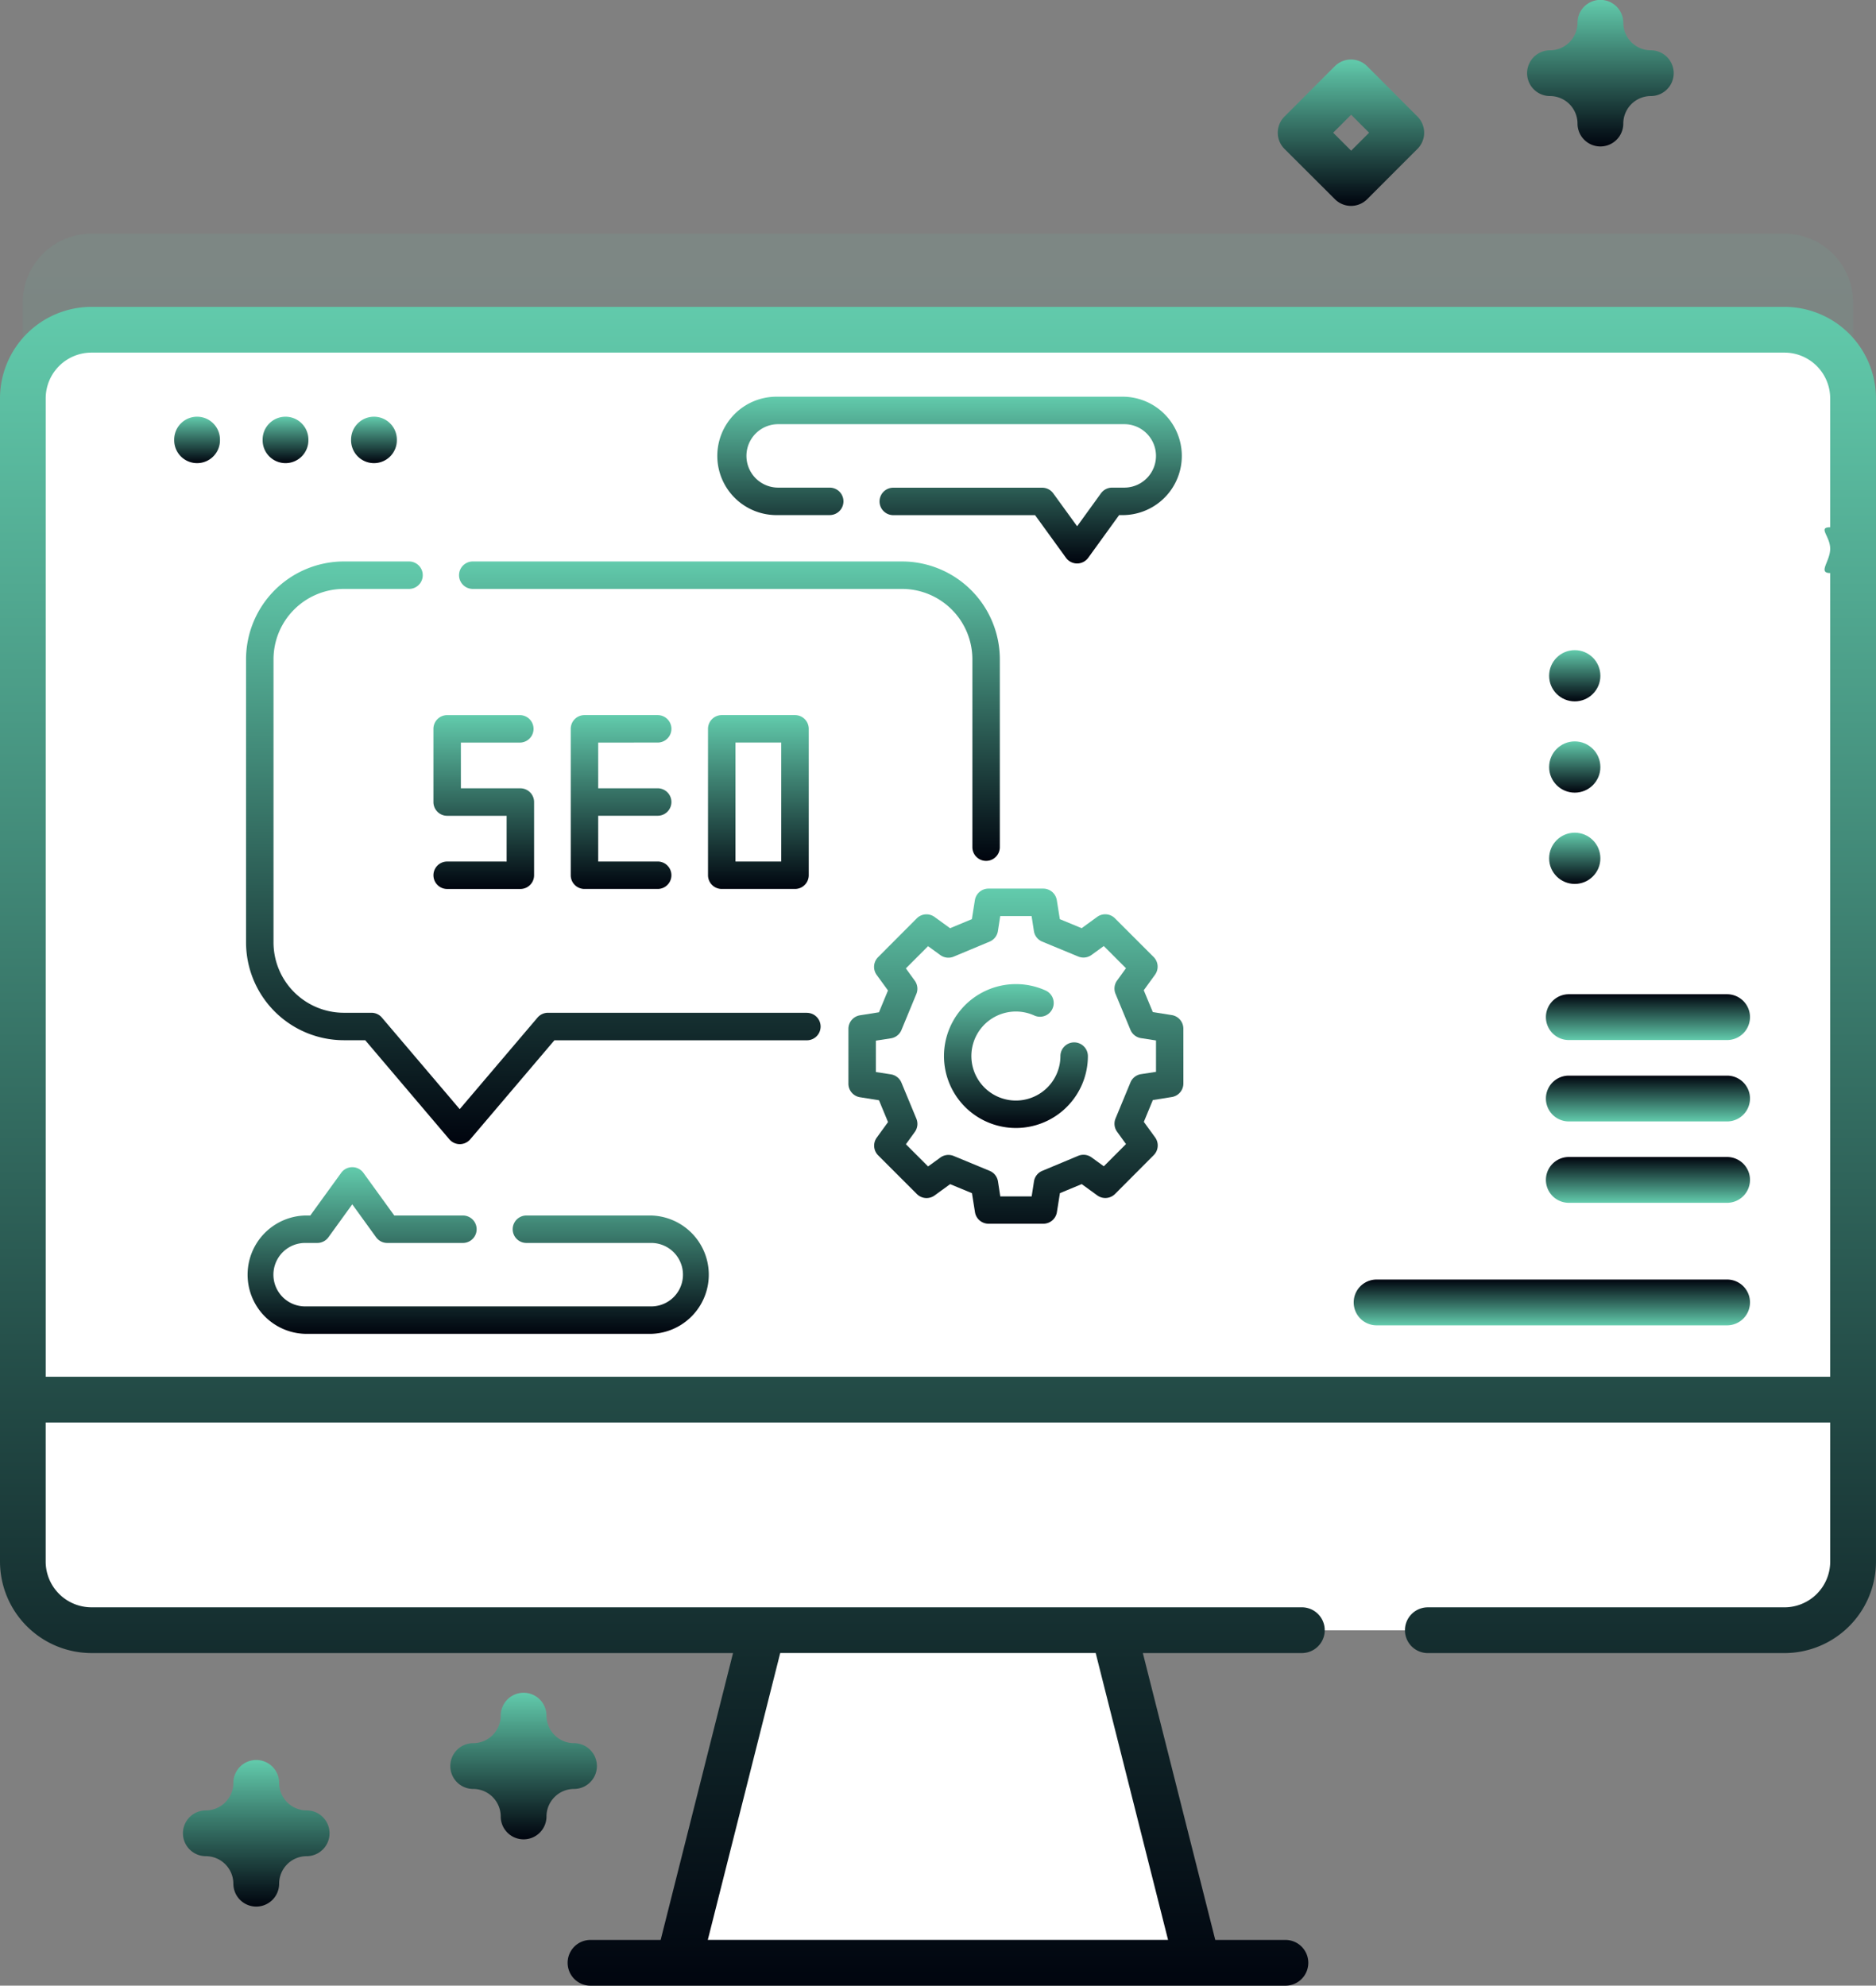 <svg id="Group_15" data-name="Group 15" xmlns="http://www.w3.org/2000/svg" xmlns:xlink="http://www.w3.org/1999/xlink" width="80.826" height="85.564" viewBox="0 0 80.826 85.564">
  <rect x="0" y="0" width="80.826" height="85.564" fill="#808080" stroke="none"/>
  <defs>
    <linearGradient id="linear-gradient" x1="0.5" x2="0.5" y2="1" gradientUnits="objectBoundingBox">
      <stop offset="0" stop-color="#62cbac"/>
      <stop offset="1" stop-color="#00040e"/>
    </linearGradient>
  </defs>
  <g id="home_2_" data-name="home (2)" transform="translate(0 0)">
    <path id="Path_182" data-name="Path 182" d="M134.859,93.017v50.124A2.962,2.962,0,0,1,131.9,146.1H58.962A2.962,2.962,0,0,1,56,143.14V93.017a2.962,2.962,0,0,1,2.962-2.957H131.9a2.962,2.962,0,0,1,2.957,2.957Z" transform="translate(-55.019 -79.992)" opacity="0.1" fill="url(#linear-gradient)"/>
    <path id="Path_183" data-name="Path 183" d="M221.651,395.836h-22.36l4.472-17.724H217.18Z" transform="translate(-170.06 -311.257)" fill="#fff"/>
    <path id="Path_184" data-name="Path 184" d="M134.855,114.016v50.119A2.962,2.962,0,0,1,131.9,167.1H58.962A2.962,2.962,0,0,1,56,164.135V114.016a2.962,2.962,0,0,1,2.957-2.957H131.9a2.962,2.962,0,0,1,2.954,2.957Z" transform="translate(-55.015 -96.851)" fill="#fff"/>
    <path id="Path_188" data-name="Path 188" d="M226.615,295.7h-8.28V282.359a.986.986,0,0,1,.986-.986h6.308a.986.986,0,0,1,.986.986Z" transform="translate(-185.349 -233.589)" fill="#fff"/>
    <circle id="Ellipse_16" data-name="Ellipse 16" cx="2.497" cy="2.497" r="2.497" transform="translate(43.683 47.784)" fill="#fff"/>
    <path id="Path_189" data-name="Path 189" d="M134.859,120.56v-6.54a2.962,2.962,0,0,0-2.957-2.957H58.962A2.962,2.962,0,0,0,56,114.02v6.54Z" transform="translate(-55.019 -96.855)" fill="#fff"/>
    <path id="Path_190" data-name="Path 190" d="M56,344.919V351.9a2.962,2.962,0,0,0,2.957,2.957H131.9a2.962,2.962,0,0,0,2.957-2.957v-6.977Z" transform="translate(-55.019 -284.608)" fill="#fff"/>
    <g id="Group_29" data-name="Group 29" transform="translate(0 13.223)">
      <g id="Group_28" data-name="Group 28" transform="translate(0)">
        <path id="Path_191" data-name="Path 191" d="M90.07,132.075a.986.986,0,0,0,.986-.986v-.029a.986.986,0,0,0-1.972,0v.029A.986.986,0,0,0,90.07,132.075Z" transform="translate(-81.579 -125.341)" fill="url(#linear-gradient)"/>
        <path id="Path_192" data-name="Path 192" d="M109.395,132.075a.986.986,0,0,0,.986-.986v-.029a.986.986,0,1,0-1.972,0v.029A.986.986,0,0,0,109.395,132.075Z" transform="translate(-97.094 -125.341)" fill="url(#linear-gradient)"/>
        <path id="Path_193" data-name="Path 193" d="M128.721,132.075a.986.986,0,0,0,.986-.986v-.029a.986.986,0,1,0-1.972,0v.029A.986.986,0,0,0,128.721,132.075Z" transform="translate(-112.609 -125.341)" fill="url(#linear-gradient)"/>
        <path id="Path_194" data-name="Path 194" d="M127.888,106.062H54.948a3.947,3.947,0,0,0-3.943,3.943v50.123a3.947,3.947,0,0,0,3.943,3.943H82.587l-3.118,12.361H76.447a.986.986,0,1,0,0,1.972h29.939a.986.986,0,0,0,0-1.972h-3.022l-3.12-12.361h6.85a.986.986,0,0,0,0-1.972H54.945a1.973,1.973,0,0,1-1.972-1.972v-5.991h76.885v5.992a1.973,1.973,0,0,1-1.972,1.972H112.522a.986.986,0,1,0,0,1.972h15.365a3.947,3.947,0,0,0,3.943-3.943V110.006A3.948,3.948,0,0,0,127.888,106.062ZM101.33,176.431H81.5L84.62,164.07H98.212ZM52.974,152.165v-42.16a1.973,1.973,0,0,1,1.972-1.972h72.939a1.973,1.973,0,0,1,1.972,1.972v5.554h0c-.544,0,0,.38,0,.926s-.544,1.047,0,1.047h0v34.634H52.974Z" transform="translate(-51.005 -106.062)" fill="url(#linear-gradient)"/>
      </g>
      <path id="Path_195" data-name="Path 195" d="M7.806,1.974H.987A.987.987,0,0,1,.987,0H7.806a.987.987,0,0,1,0,1.974Z" transform="translate(75.397 38.607) rotate(180)" fill="url(#linear-gradient)"/>
      <path id="Path_199" data-name="Path 199" d="M16.086,1.974H.987A.987.987,0,0,1,.987,0h15.1a.987.987,0,0,1,0,1.974Z" transform="translate(75.397 43.887) rotate(180)" fill="url(#linear-gradient)"/>
      <path id="Path_200" data-name="Path 200" d="M7.806,1.974H.987A.987.987,0,0,1,.987,0H7.806a.987.987,0,0,1,0,1.974Z" transform="translate(75.397 35.101) rotate(180)" fill="url(#linear-gradient)"/>
      <path id="Path_201" data-name="Path 201" d="M7.806,1.974H.987A.987.987,0,0,1,.987,0H7.806a.987.987,0,0,1,0,1.974Z" transform="translate(75.397 31.594) rotate(180)" fill="url(#linear-gradient)"/>
      <circle id="Ellipse_17" data-name="Ellipse 17" cx="1.104" cy="1.104" r="1.104" transform="translate(66.743 14.792)" fill="url(#linear-gradient)"/>
      <circle id="Ellipse_18" data-name="Ellipse 18" cx="1.104" cy="1.104" r="1.104" transform="translate(66.743 18.725)" fill="url(#linear-gradient)"/>
      <circle id="Ellipse_19" data-name="Ellipse 19" cx="1.104" cy="1.104" r="1.104" transform="translate(66.743 22.658)" fill="url(#linear-gradient)"/>
    </g>
    <path id="Path_203" data-name="Path 203" d="M387.919,45.3a.986.986,0,0,1-.986-.986,1.188,1.188,0,0,0-1.186-1.186.986.986,0,1,1,0-1.972,1.188,1.188,0,0,0,1.186-1.186.986.986,0,0,1,1.972,0,1.188,1.188,0,0,0,1.186,1.186.986.986,0,0,1,0,1.972,1.188,1.188,0,0,0-1.186,1.186.986.986,0,0,1-.986.986Z" transform="translate(-318.967 -38.989)" fill="url(#linear-gradient)"/>
    <path id="Path_204" data-name="Path 204" d="M152.586,415.31a.986.986,0,0,1-.986-.986,1.188,1.188,0,0,0-1.186-1.186.986.986,0,0,1,0-1.972,1.188,1.188,0,0,0,1.186-1.186.986.986,0,0,1,1.972,0,1.188,1.188,0,0,0,1.186,1.186.986.986,0,0,1,0,1.972,1.188,1.188,0,0,0-1.186,1.186.986.986,0,0,1-.986.986Z" transform="translate(-130.027 -336.051)" fill="url(#linear-gradient)"/>
    <path id="Path_205" data-name="Path 205" d="M94.146,429.993a.986.986,0,0,1-.986-.986,1.188,1.188,0,0,0-1.186-1.186.986.986,0,0,1,0-1.972,1.188,1.188,0,0,0,1.186-1.186.986.986,0,1,1,1.972,0,1.188,1.188,0,0,0,1.186,1.186.986.986,0,0,1,0,1.972,1.188,1.188,0,0,0-1.186,1.186A.986.986,0,0,1,94.146,429.993Z" transform="translate(-83.106 -347.837)" fill="url(#linear-gradient)"/>
    <path id="Path_206" data-name="Path 206" d="M333.446,58.313a.982.982,0,0,1-.7-.289l-2.172-2.167a.985.985,0,0,1,0-1.394l2.168-2.168a.986.986,0,0,1,1.394,0l2.167,2.168a.986.986,0,0,1,0,1.394l-2.167,2.168A.983.983,0,0,1,333.446,58.313Zm-.774-3.154.774.774.774-.774-.774-.774Z" transform="translate(-275.233 -49.441)" fill="url(#linear-gradient)"/>
  </g>
  <g id="seo" transform="translate(10.597 17.095)">
    <path id="Path_293" data-name="Path 293" d="M116.9,91.183h18.5a3.034,3.034,0,0,1,3.025,3.037v8.091a.591.591,0,0,0,1.183,0V94.22A4.219,4.219,0,0,0,135.4,90H116.9a.591.591,0,1,0,0,1.183Z" transform="translate(-107.128 -82.901)" fill="url(#linear-gradient)"/>
    <path id="Path_294" data-name="Path 294" d="M24.163,109.447H13.009a.591.591,0,0,0-.451.208L9.205,113.6l-3.352-3.945a.591.591,0,0,0-.451-.208H4.208a3.034,3.034,0,0,1-3.025-3.037V94.22a3.034,3.034,0,0,1,3.025-3.037H7.022a.591.591,0,0,0,0-1.183H4.208A4.219,4.219,0,0,0,0,94.22v12.19a4.218,4.218,0,0,0,4.208,4.22h.926L8.759,114.9a.591.591,0,0,0,.9,0l3.626-4.267H24.163a.591.591,0,0,0,0-1.183Z" transform="translate(0.004 -82.901)" fill="url(#linear-gradient)"/>
    <path id="Path_295" data-name="Path 295" d="M17.457,423.007H12.079a.591.591,0,0,0,0,1.183h5.378a1.367,1.367,0,0,1,0,2.734H2.546a1.367,1.367,0,0,1,0-2.734h.523a.591.591,0,0,0,.479-.244l1.028-1.421,1.028,1.421a.591.591,0,0,0,.479.244h3.26a.591.591,0,0,0,0-1.183H6.386l-1.33-1.838a.591.591,0,0,0-.958,0l-1.331,1.838H2.546a2.551,2.551,0,0,0,0,5.1H17.457a2.551,2.551,0,0,0,0-5.1Z" transform="translate(0.004 -387.725)" fill="url(#linear-gradient)"/>
    <path id="Path_296" data-name="Path 296" d="M260.925,5.1h2.221a.591.591,0,0,0,0-1.183h-2.221a1.367,1.367,0,1,1,0-2.734h14.911a1.367,1.367,0,1,1,0,2.734h-.523a.592.592,0,0,0-.48.244l-1.028,1.421-1.028-1.418a.592.592,0,0,0-.48-.244h-6.413a.591.591,0,1,0,0,1.183h6.109l1.332,1.838a.591.591,0,0,0,.958,0L275.615,5.1h.221a2.551,2.551,0,0,0,0-5.1H260.925a2.551,2.551,0,1,0,0,5.1Z" transform="translate(-237.995)" fill="url(#linear-gradient)"/>
    <path id="Path_297" data-name="Path 297" d="M102.946,180.246a.591.591,0,0,0,0,1.183H106.1a.592.592,0,0,0,.591-.592v-3.155a.592.592,0,0,0-.591-.591h-2.563V175.12H106.1a.592.592,0,0,0,0-1.183h-3.155a.591.591,0,0,0-.591.591v3.155a.591.591,0,0,0,.591.592h2.563v1.972Z" transform="translate(-94.277 -160.217)" fill="url(#linear-gradient)"/>
    <path id="Path_298" data-name="Path 298" d="M181.1,175.119a.591.591,0,1,0,0-1.183h-3.155a.591.591,0,0,0-.591.591v6.31a.591.591,0,0,0,.591.591H181.1a.591.591,0,0,0,0-1.183h-2.563v-1.972H181.1a.591.591,0,0,0,0-1.183h-2.563V175.12Z" transform="translate(-163.361 -160.217)" fill="url(#linear-gradient)"/>
    <path id="Path_299" data-name="Path 299" d="M252.943,173.936a.592.592,0,0,0-.592.591v6.31a.592.592,0,0,0,.592.591H256.1a.592.592,0,0,0,.591-.591v-6.31a.591.591,0,0,0-.591-.591Zm2.563,6.31h-1.972v-5.127h1.972Z" transform="translate(-232.444 -160.217)" fill="url(#linear-gradient)"/>
    <path id="Path_300" data-name="Path 300" d="M343.409,274.728a.592.592,0,0,0-.5-.584l-.816-.13-.39-.94.485-.669a.592.592,0,0,0-.061-.766l-1.666-1.666a.592.592,0,0,0-.766-.06l-.668.486-.94-.389-.13-.816a.592.592,0,0,0-.584-.5h-2.362a.592.592,0,0,0-.584.5l-.13.816-.939.39-.669-.485a.591.591,0,0,0-.766.061l-1.666,1.672a.591.591,0,0,0-.06.766l.486.669-.389.94-.816.13a.592.592,0,0,0-.5.584V277.1a.591.591,0,0,0,.5.584l.817.13.39.94-.485.669a.591.591,0,0,0,.061.766l1.666,1.666a.591.591,0,0,0,.766.06l.668-.486.94.389.13.816a.591.591,0,0,0,.584.5h2.362a.591.591,0,0,0,.584-.5l.13-.817.939-.39.669.486a.592.592,0,0,0,.767-.061l1.666-1.672a.592.592,0,0,0,.06-.766l-.486-.669.389-.94.815-.13a.591.591,0,0,0,.5-.584Zm-1.826,1.961a.592.592,0,0,0-.454.358l-.642,1.552a.591.591,0,0,0,.068.574l.383.529-.956.957-.528-.383a.592.592,0,0,0-.574-.068l-1.55.648a.592.592,0,0,0-.357.454l-.1.648h-1.351l-.1-.648a.592.592,0,0,0-.358-.454l-1.551-.642a.591.591,0,0,0-.574.069l-.528.383-.956-.956.383-.529a.592.592,0,0,0,.068-.574l-.643-1.551a.591.591,0,0,0-.453-.358l-.648-.1v-1.353l.648-.1a.591.591,0,0,0,.453-.358l.642-1.552a.591.591,0,0,0-.068-.574l-.383-.529.956-.957.528.383a.592.592,0,0,0,.574.068l1.55-.648a.591.591,0,0,0,.357-.454l.1-.648h1.351l.1.648a.592.592,0,0,0,.358.454l1.551.642a.591.591,0,0,0,.574-.068l.528-.383.956.956-.383.529a.591.591,0,0,0-.068.574l.643,1.551a.592.592,0,0,0,.454.358l.648.1v1.353Z" transform="translate(-303.022 -247.498)" fill="url(#linear-gradient)"/>
    <path id="Path_301" data-name="Path 301" d="M386.76,323.426a.592.592,0,0,0-.592.591,1.918,1.918,0,1,1-1.125-1.749.591.591,0,1,0,.49-1.076,3.1,3.1,0,1,0,1.819,2.825.592.592,0,0,0-.591-.591Z" transform="translate(-351.078 -295.604)" fill="url(#linear-gradient)"/>
  </g>
</svg>
